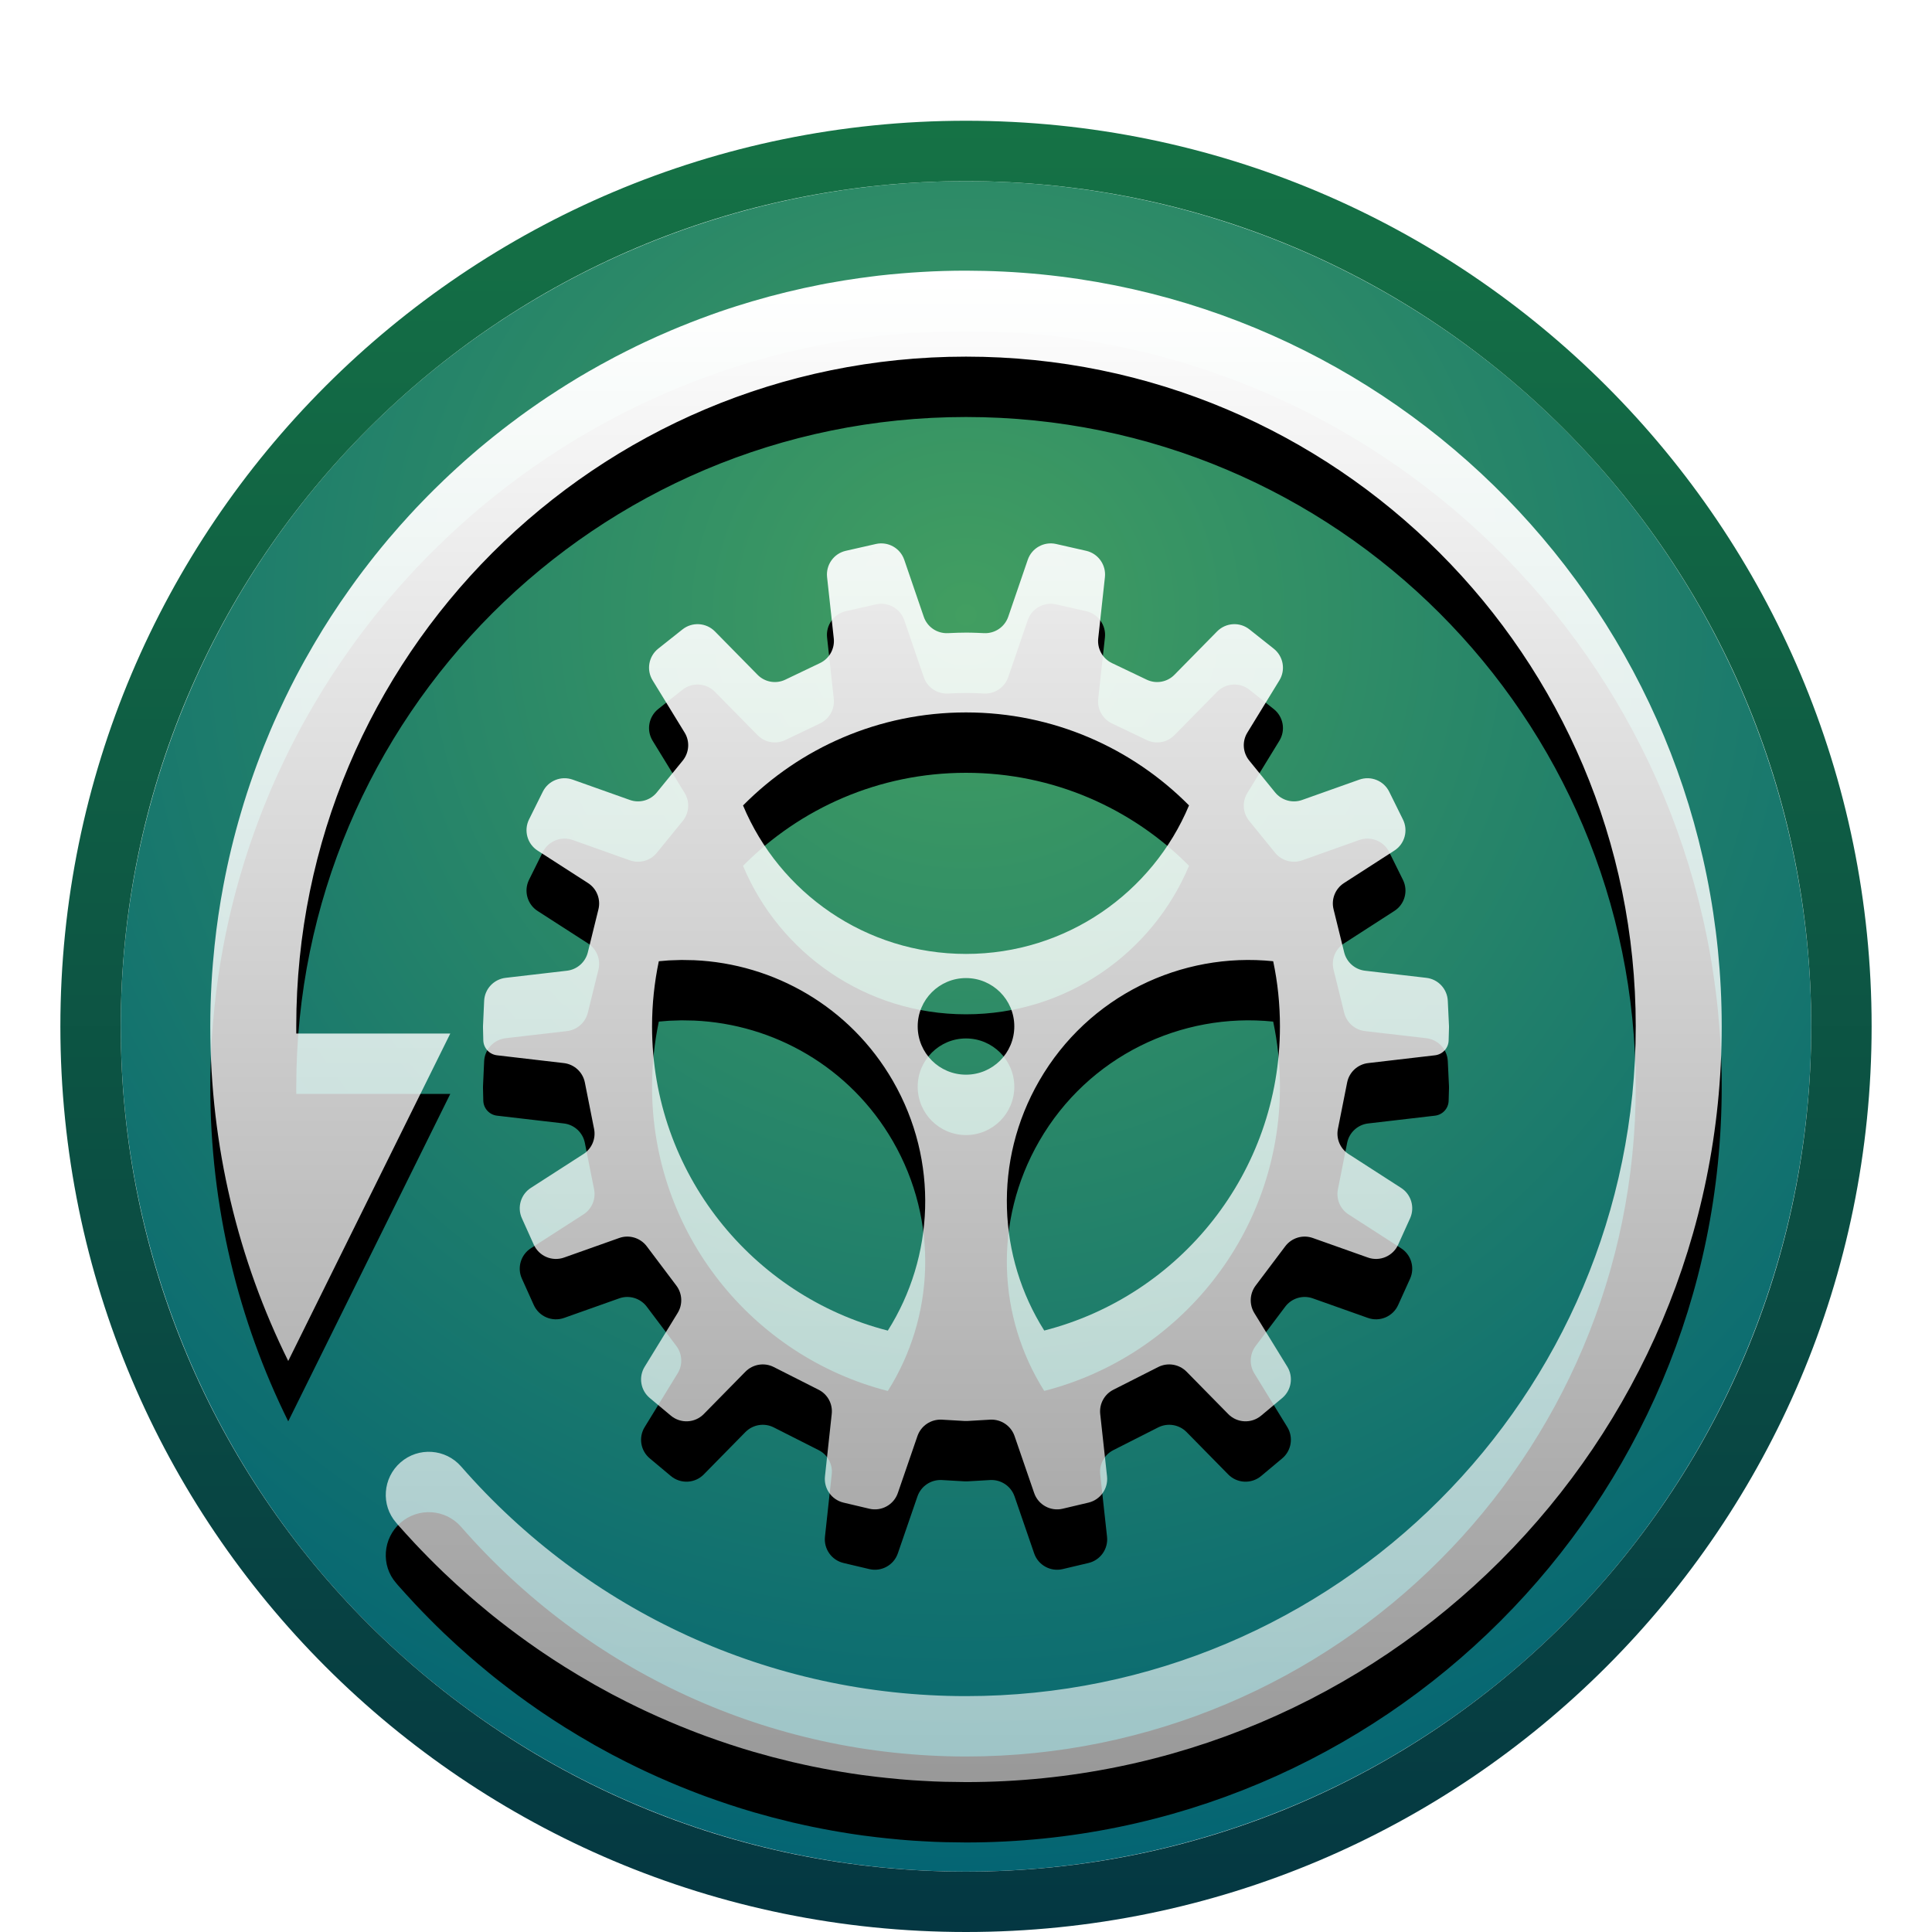 <?xml version="1.0" encoding="UTF-8"?>
<svg width="32px" height="32px" viewBox="0 0 32 32" version="1.1" xmlns="http://www.w3.org/2000/svg" xmlns:xlink="http://www.w3.org/1999/xlink">
    <title>deepin-clone</title>
    <defs>
        <filter x="-10.7%" y="-7.1%" width="121.4%" height="121.4%" filterUnits="objectBoundingBox" id="filter-1">
            <feOffset dx="0" dy="1" in="SourceAlpha" result="shadowOffsetOuter1"></feOffset>
            <feGaussianBlur stdDeviation="0.5" in="shadowOffsetOuter1" result="shadowBlurOuter1"></feGaussianBlur>
            <feColorMatrix values="0 0 0 0 0   0 0 0 0 0   0 0 0 0 0  0 0 0 0.15 0" type="matrix" in="shadowBlurOuter1" result="shadowMatrixOuter1"></feColorMatrix>
            <feMerge>
                <feMergeNode in="shadowMatrixOuter1"></feMergeNode>
                <feMergeNode in="SourceGraphic"></feMergeNode>
            </feMerge>
        </filter>
        <radialGradient cx="50%" cy="25.629%" fx="50%" fy="25.629%" r="79.433%" id="radialGradient-2">
            <stop stop-color="#429E61" offset="0%"></stop>
            <stop stop-color="#006174" offset="100%"></stop>
        </radialGradient>
        <linearGradient x1="50%" y1="0%" x2="50%" y2="100%" id="linearGradient-3">
            <stop stop-color="#157245" offset="0%"></stop>
            <stop stop-color="#043742" offset="100%"></stop>
        </linearGradient>
        <linearGradient x1="50%" y1="0%" x2="50%" y2="100%" id="linearGradient-4">
            <stop stop-color="#FFFFFF" offset="0%"></stop>
            <stop stop-color="#FFFFFF" stop-opacity="0.6" offset="100%"></stop>
        </linearGradient>
        <path d="M12.517,0 L12.821,0.004 C19.593,0.165 25.034,5.706 25.034,12.517 C25.034,19.43 19.43,25.034 12.517,25.034 L12.162,25.029 C12.044,25.026 11.928,25.021 11.811,25.014 L12.122,25.028 C12,25.024 11.878,25.018 11.756,25.011 L11.811,25.014 C11.693,25.008 11.576,25 11.459,24.99 L11.756,25.011 C11.638,25.004 11.52,24.995 11.403,24.985 L11.459,24.99 C11.345,24.98 11.231,24.969 11.118,24.957 L11.403,24.985 C11.284,24.974 11.166,24.962 11.048,24.948 L11.118,24.957 C11.013,24.945 10.909,24.932 10.805,24.918 C10.746,24.91 10.686,24.901 10.626,24.892 C10.407,24.858 10.19,24.82 9.975,24.775 L10.031,24.787 C9.91,24.763 9.789,24.736 9.669,24.709 L9.975,24.775 C9.865,24.752 9.756,24.728 9.646,24.703 L9.31,24.619 L9.003,24.534 C8.881,24.498 8.76,24.461 8.639,24.422 L8.884,24.498 C8.79,24.47 8.696,24.44 8.603,24.409 L8.639,24.422 C8.551,24.393 8.463,24.363 8.375,24.332 L8.603,24.409 C8.474,24.367 8.346,24.322 8.218,24.276 L8.375,24.332 C8.257,24.291 8.14,24.248 8.024,24.203 L8.218,24.276 C8.129,24.243 8.04,24.21 7.952,24.175 C7.714,24.082 7.478,23.981 7.246,23.873 L7.346,23.919 C7.249,23.875 7.153,23.83 7.058,23.784 L7.246,23.873 C7.131,23.82 7.016,23.764 6.902,23.707 L7.058,23.784 C6.943,23.728 6.828,23.67 6.715,23.611 L6.902,23.707 C6.818,23.665 6.734,23.621 6.65,23.577 L6.369,23.423 C6.188,23.32 6.015,23.216 5.844,23.109 L5.917,23.155 C5.835,23.104 5.754,23.052 5.673,22.999 L5.844,23.109 C5.756,23.053 5.669,22.997 5.582,22.939 L5.673,22.999 C5.59,22.945 5.508,22.89 5.426,22.834 L5.582,22.939 C5.471,22.865 5.361,22.789 5.253,22.712 C5.038,22.558 4.827,22.398 4.622,22.231 L4.809,22.38 C4.733,22.321 4.658,22.261 4.584,22.2 L4.622,22.231 C4.547,22.17 4.473,22.108 4.4,22.046 L4.584,22.2 C4.487,22.12 4.391,22.039 4.296,21.956 C4.15,21.829 4.007,21.698 3.866,21.564 C3.7,21.404 3.537,21.24 3.38,21.072 L3.507,21.206 C3.438,21.135 3.37,21.062 3.303,20.989 L3.38,21.072 C3.288,20.974 3.198,20.874 3.109,20.774 C3.099,20.762 3.088,20.75 3.078,20.737 C2.824,20.447 2.855,19.997 3.151,19.739 C3.447,19.48 3.897,19.511 4.155,19.807 C6.25,22.207 9.269,23.61 12.517,23.61 C18.644,23.61 23.61,18.644 23.61,12.517 C23.61,6.39 18.644,1.424 12.517,1.424 C6.39,1.424 1.424,6.39 1.424,12.517 C1.424,12.557 1.424,12.596 1.424,12.636 L3.975,12.636 L1.291,18.059 C0.464,16.388 0,14.507 0,12.517 L0.001,12.635 L-2.46913601e-13,12.517 C-2.4690971e-13,12.398 0.002,12.279 0.005,12.16 C0.012,11.927 0.024,11.694 0.044,11.464 C0.052,11.369 0.061,11.274 0.071,11.179 C0.106,10.844 0.155,10.512 0.217,10.184 C0.294,9.775 0.391,9.372 0.508,8.977 C0.572,8.757 0.643,8.54 0.719,8.326 C0.791,8.123 0.868,7.923 0.95,7.725 L0.889,7.875 C0.924,7.788 0.96,7.701 0.996,7.615 C1.073,7.434 1.155,7.255 1.24,7.079 C1.297,6.96 1.357,6.841 1.418,6.724 C1.515,6.539 1.617,6.356 1.723,6.176 L1.643,6.313 C1.688,6.234 1.734,6.156 1.781,6.078 L1.723,6.176 C1.769,6.098 1.816,6.02 1.864,5.942 L1.781,6.078 C1.837,5.985 1.894,5.892 1.953,5.8 L1.864,5.942 C1.908,5.871 1.952,5.801 1.997,5.731 C2.1,5.572 2.207,5.415 2.317,5.261 L2.263,5.337 C2.314,5.264 2.366,5.192 2.418,5.12 L2.317,5.261 C2.382,5.168 2.45,5.077 2.518,4.986 L2.418,5.12 C2.467,5.053 2.517,4.987 2.567,4.921 L2.518,4.986 C2.579,4.905 2.642,4.824 2.705,4.744 L2.567,4.921 C2.629,4.84 2.692,4.761 2.755,4.681 L2.705,4.744 C2.765,4.669 2.825,4.595 2.886,4.521 L2.755,4.681 C2.819,4.603 2.883,4.524 2.948,4.447 C3.073,4.3 3.201,4.155 3.332,4.013 L3.242,4.111 C3.298,4.049 3.355,3.988 3.412,3.928 L3.332,4.013 C3.387,3.954 3.443,3.894 3.5,3.836 C3.636,3.694 3.776,3.556 3.919,3.42 L3.841,3.495 C3.897,3.441 3.953,3.388 4.01,3.335 L3.919,3.42 C3.999,3.345 4.079,3.271 4.161,3.197 L4.01,3.335 C4.08,3.27 4.151,3.206 4.222,3.143 L4.161,3.197 C4.219,3.145 4.278,3.093 4.337,3.042 L4.222,3.143 C4.301,3.073 4.381,3.004 4.461,2.937 L4.337,3.042 C4.41,2.979 4.484,2.916 4.559,2.855 L4.461,2.937 C4.528,2.88 4.596,2.824 4.665,2.769 L4.559,2.855 C4.645,2.784 4.731,2.715 4.819,2.646 L4.665,2.769 C4.735,2.712 4.806,2.656 4.878,2.6 L4.819,2.646 C4.883,2.596 4.948,2.546 5.014,2.497 L4.878,2.6 C4.959,2.538 5.041,2.477 5.123,2.416 L5.014,2.497 C5.098,2.434 5.184,2.371 5.27,2.31 L5.123,2.416 C5.193,2.365 5.263,2.314 5.334,2.265 C5.5,2.148 5.669,2.036 5.84,1.927 L5.741,1.991 C5.811,1.946 5.882,1.901 5.953,1.857 L5.84,1.927 C5.925,1.874 6.011,1.821 6.097,1.769 L5.953,1.857 C6.04,1.803 6.129,1.75 6.217,1.698 L6.097,1.769 C6.166,1.728 6.235,1.688 6.304,1.648 L6.217,1.698 C6.301,1.65 6.385,1.602 6.47,1.555 L6.304,1.648 C6.394,1.597 6.485,1.546 6.576,1.497 L6.47,1.555 C6.551,1.51 6.633,1.466 6.715,1.423 L6.576,1.497 C6.664,1.449 6.753,1.403 6.843,1.357 L6.715,1.423 C6.786,1.386 6.857,1.35 6.928,1.314 L6.843,1.357 C6.923,1.316 7.003,1.276 7.084,1.237 L6.928,1.314 C7.017,1.27 7.106,1.226 7.196,1.184 C7.337,1.118 7.479,1.054 7.623,0.993 C7.845,0.899 8.07,0.811 8.298,0.729 C8.483,0.662 8.671,0.6 8.86,0.543 L8.702,0.592 C8.792,0.563 8.881,0.536 8.972,0.509 C9.349,0.398 9.734,0.304 10.125,0.228 L10.033,0.246 C10.091,0.235 10.15,0.223 10.208,0.212 C10.304,0.195 10.401,0.178 10.497,0.162 C10.666,0.135 10.836,0.111 11.007,0.09 L10.954,0.097 C10.993,0.092 11.033,0.087 11.073,0.082 C11.199,0.068 11.325,0.055 11.452,0.045 C11.56,0.036 11.667,0.028 11.775,0.022 C12.02,0.007 12.268,0 12.517,0 Z M14.009,4.527 L14.507,4.64 C14.706,4.685 14.84,4.873 14.818,5.076 L14.707,6.092 C14.689,6.262 14.779,6.425 14.933,6.499 L15.509,6.774 C15.664,6.849 15.849,6.816 15.969,6.694 L16.676,5.975 C16.82,5.829 17.051,5.814 17.212,5.942 L17.614,6.261 C17.774,6.388 17.814,6.613 17.707,6.787 L17.178,7.65 C17.088,7.795 17.1,7.981 17.208,8.114 L17.637,8.642 C17.745,8.774 17.924,8.824 18.084,8.767 L19.032,8.43 C19.224,8.362 19.437,8.448 19.527,8.631 L19.754,9.09 C19.845,9.273 19.784,9.496 19.611,9.606 L18.778,10.143 C18.633,10.236 18.563,10.411 18.605,10.578 L18.781,11.292 C18.822,11.455 18.959,11.575 19.125,11.595 L20.142,11.713 C20.338,11.736 20.488,11.897 20.497,12.094 L20.517,12.512 L20.517,12.541 L20.511,12.749 C20.508,12.876 20.412,12.981 20.285,12.996 L19.178,13.125 C19.005,13.145 18.864,13.275 18.83,13.446 L18.677,14.216 C18.645,14.378 18.715,14.543 18.854,14.632 L19.723,15.192 C19.891,15.299 19.954,15.514 19.873,15.695 L19.675,16.132 C19.589,16.323 19.371,16.416 19.174,16.346 L18.261,16.022 C18.095,15.963 17.911,16.019 17.805,16.159 L17.314,16.811 C17.215,16.943 17.206,17.123 17.292,17.264 L17.839,18.154 C17.943,18.324 17.907,18.545 17.754,18.673 L17.405,18.965 C17.244,19.099 17.007,19.088 16.86,18.938 L16.17,18.236 C16.047,18.112 15.858,18.08 15.701,18.159 L14.959,18.535 C14.809,18.61 14.722,18.771 14.74,18.937 L14.853,19.97 C14.875,20.172 14.743,20.358 14.546,20.405 L14.119,20.506 C13.918,20.554 13.713,20.441 13.646,20.246 L13.321,19.302 C13.262,19.132 13.098,19.022 12.918,19.031 L12.539,19.053 C12.524,19.053 12.509,19.053 12.495,19.053 L12.116,19.031 C11.936,19.022 11.772,19.132 11.713,19.302 L11.388,20.246 C11.321,20.441 11.116,20.554 10.915,20.506 L10.488,20.405 C10.291,20.358 10.159,20.172 10.181,19.97 L10.293,18.937 C10.312,18.771 10.225,18.61 10.075,18.535 L9.332,18.159 C9.176,18.08 8.987,18.112 8.864,18.236 L8.174,18.938 C8.027,19.088 7.79,19.099 7.629,18.965 L7.28,18.673 C7.126,18.545 7.09,18.324 7.195,18.154 L7.741,17.264 C7.828,17.123 7.819,16.943 7.72,16.811 L7.229,16.159 C7.123,16.019 6.938,15.963 6.773,16.022 L5.86,16.346 C5.662,16.416 5.444,16.323 5.358,16.132 L5.161,15.695 C5.079,15.514 5.143,15.299 5.31,15.192 L6.18,14.632 C6.319,14.543 6.389,14.378 6.357,14.216 L6.204,13.446 C6.17,13.275 6.029,13.145 5.856,13.125 L4.749,12.996 C4.622,12.981 4.526,12.876 4.522,12.749 L4.517,12.541 L4.517,12.512 L4.536,12.094 C4.545,11.897 4.696,11.736 4.892,11.713 L5.909,11.595 C6.075,11.575 6.212,11.455 6.253,11.292 L6.429,10.578 C6.47,10.411 6.401,10.236 6.256,10.143 L5.422,9.606 C5.25,9.496 5.189,9.273 5.279,9.09 L5.507,8.631 C5.597,8.448 5.81,8.362 6.002,8.43 L6.95,8.767 C7.11,8.824 7.289,8.774 7.396,8.642 L7.826,8.114 C7.933,7.981 7.946,7.795 7.856,7.65 L7.327,6.787 C7.22,6.613 7.26,6.388 7.419,6.261 L7.821,5.942 C7.982,5.814 8.214,5.829 8.358,5.975 L9.065,6.694 C9.185,6.816 9.37,6.849 9.525,6.774 L10.1,6.499 C10.254,6.425 10.345,6.262 10.327,6.092 L10.216,5.076 C10.194,4.873 10.327,4.685 10.527,4.64 L11.025,4.527 C11.225,4.482 11.427,4.594 11.494,4.788 L11.817,5.731 C11.874,5.901 12.037,6.012 12.217,6.004 C12.339,5.998 12.439,5.995 12.517,5.995 C12.569,5.995 12.631,5.996 12.702,5.999 L12.817,6.004 C12.996,6.012 13.159,5.901 13.217,5.731 L13.54,4.788 C13.607,4.594 13.809,4.482 14.009,4.527 Z M7.805,11.417 L7.596,11.424 L7.429,11.438 C7.356,11.787 7.317,12.148 7.317,12.518 C7.317,14.942 8.976,16.98 11.222,17.556 C11.99,16.34 12.074,14.75 11.305,13.418 C10.595,12.189 9.333,11.479 8.014,11.421 L7.805,11.417 Z M13.73,13.418 C12.961,14.75 13.045,16.34 13.813,17.555 C16.058,16.98 17.717,14.942 17.717,12.518 C17.717,12.148 17.679,11.787 17.605,11.438 C16.085,11.281 14.543,12.008 13.73,13.418 Z M12.517,11.717 C12.075,11.717 11.717,12.075 11.717,12.517 C11.717,12.959 12.075,13.317 12.517,13.317 C12.959,13.317 13.317,12.959 13.317,12.517 C13.317,12.075 12.959,11.717 12.517,11.717 Z M12.517,7.317 C11.073,7.317 9.766,7.906 8.824,8.858 C9.428,10.302 10.854,11.317 12.517,11.317 C14.18,11.317 15.606,10.302 16.211,8.857 C15.268,7.906 13.961,7.317 12.517,7.317 Z" id="path-5"></path>
        <filter x="-2.0%" y="-2.0%" width="104.0%" height="108.0%" filterUnits="objectBoundingBox" id="filter-7">
            <feOffset dx="0" dy="1" in="SourceAlpha" result="shadowOffsetOuter1"></feOffset>
            <feColorMatrix values="0 0 0 0 0   0 0 0 0 0   0 0 0 0 0  0 0 0 0.197 0" type="matrix" in="shadowOffsetOuter1"></feColorMatrix>
        </filter>
    </defs>
    <g id="deepin-clone" stroke="none" stroke-width="1" fill="none" fill-rule="evenodd">
        <g id="Group" filter="url(#filter-1)" transform="translate(2, 2)">
            <circle id="Oval" fill="url(#radialGradient-2)" cx="14" cy="14" r="14"></circle>
            <path d="M14,-1 C22.284,-1 29,5.716 29,14 C29,22.284 22.284,29 14,29 C5.716,29 -1,22.284 -1,14 C-1,5.716 5.716,-1 14,-1 Z M14,0 C6.268,0 0,6.268 0,14 C0,21.732 6.268,28 14,28 C21.732,28 28,21.732 28,14 C28,6.268 21.732,0 14,0 Z" id="Oval" fill="url(#linearGradient-3)" fill-rule="nonzero"></path>
            <g id="编组" transform="translate(1.483, 1.483)">
                <mask id="mask-6" fill="white">
                    <use xlink:href="#path-5"></use>
                </mask>
                <g id="形状结合" fill-rule="nonzero">
                    <use fill="black" fill-opacity="1" filter="url(#filter-7)" xlink:href="#path-5"></use>
                    <use fill="url(#linearGradient-4)" xlink:href="#path-5"></use>
                </g>
            </g>
            <g id="logo" transform="translate(7.989, 7.04)"></g>
        </g>
    </g>
</svg>